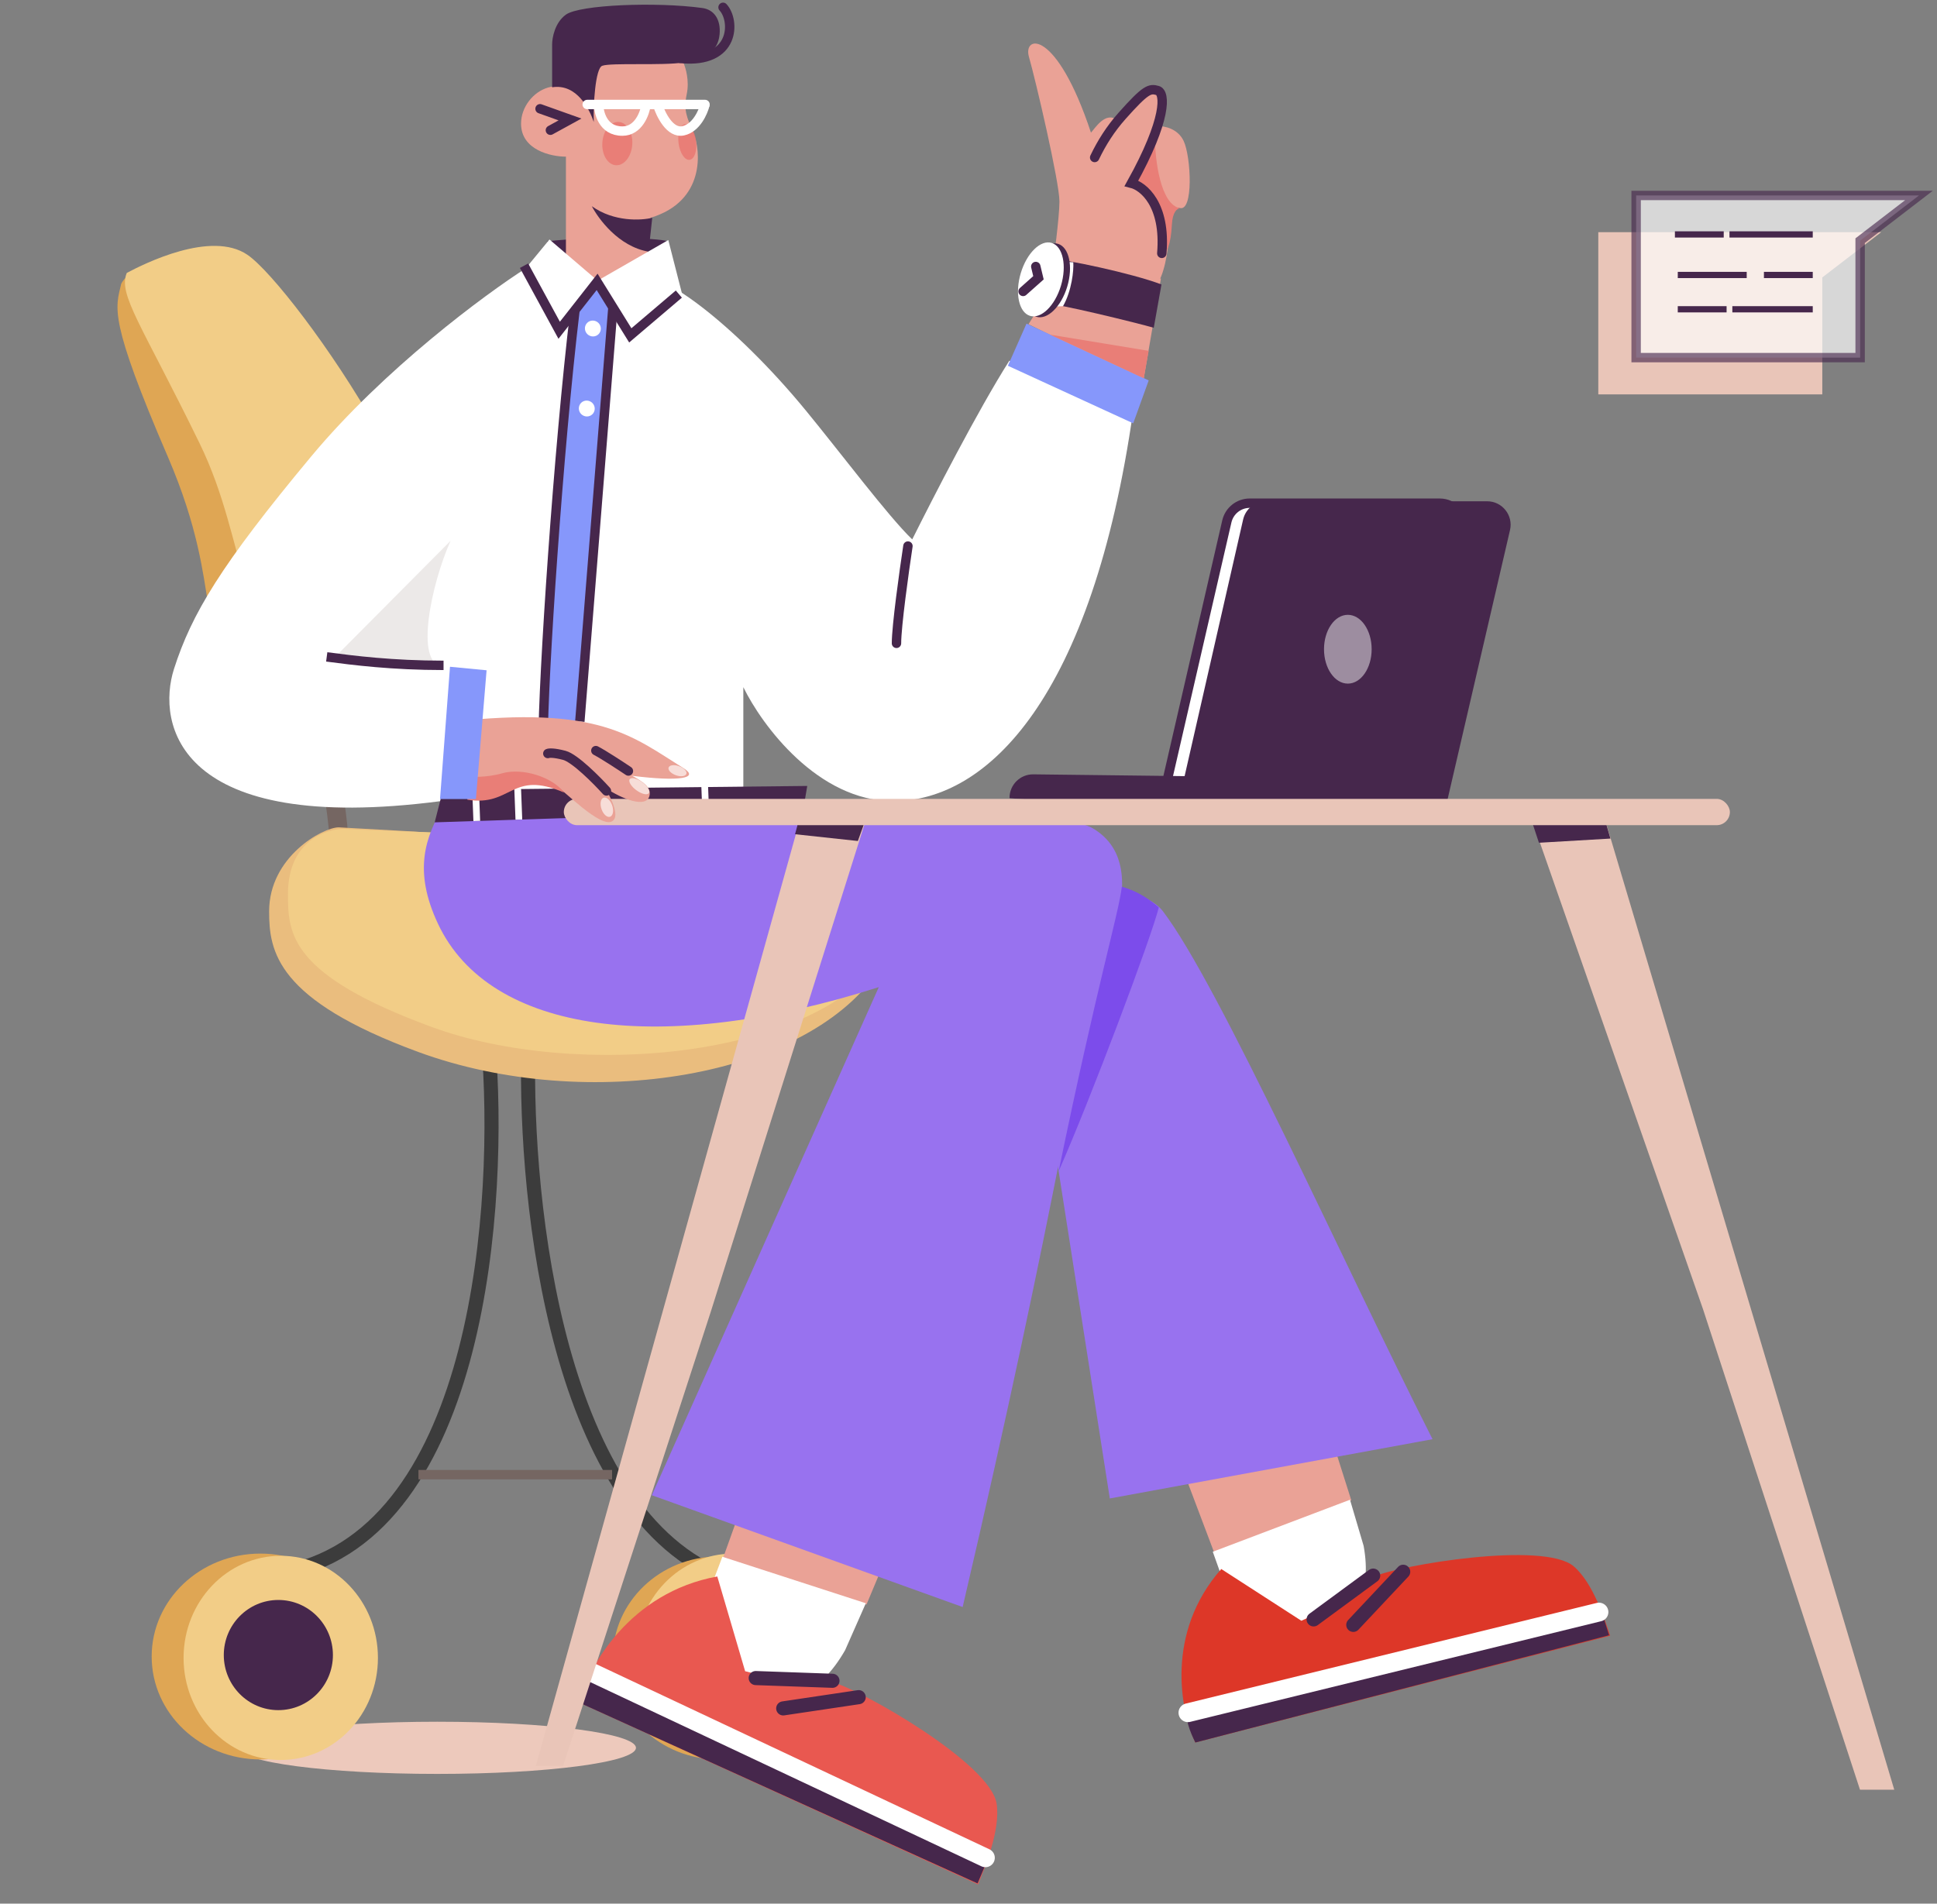 <svg width="412" height="405" viewBox="0 0 412 405" fill="none" xmlns="http://www.w3.org/2000/svg">
<rect x="0" y="0" width="412" height="405" fill="#808080" stroke="none"/>
<path d="M58.577 119.265C63.332 133.774 72.732 167.139 72.288 184.529" stroke="#756662" stroke-width="4"/>
<path d="M112.47 220.162C111.193 251.351 117.163 317.851 151.257 334.336" stroke="black" stroke-opacity="0.53" stroke-width="3"/>
<path d="M103.852 221.833C106.725 255.621 102.224 325.425 61.234 334.336" stroke="black" stroke-opacity="0.53" stroke-width="3"/>
<path d="M48.916 56.358C39.935 52.334 27.945 56.049 25.787 60.367C24.553 65.609 23.044 67.805 35.739 97.27C48.433 126.736 40.183 137.317 52.926 141.476C63.12 144.803 81.771 136.131 83.457 134.383C99.762 124.327 60.143 61.387 48.916 56.358Z" fill="#DFA654"/>
<path d="M52.616 54.199C44.906 48.956 30.673 56.095 26.966 58.066C25.064 62.668 30.103 69.003 42.439 94.291C53.252 116.458 49.224 135.617 67.728 138.701C78.386 140.477 86.396 132.739 88.082 130.991C104.387 120.936 62.702 61.058 52.616 54.199Z" fill="#F2CD87"/>
<path d="M57.242 193.906C57.242 182.251 68.685 176.019 72.045 176.019C100.79 177.685 202.381 181.69 187.448 205.554C172.516 229.419 124.781 236.952 89.007 223.821C58.768 212.721 57.242 202.396 57.242 193.906Z" fill="#EABD7E"/>
<path d="M61.251 190.199C61.251 178.544 69.837 176.327 73.197 176.327C101.943 177.993 204.231 177.989 189.299 201.853C174.366 225.718 122.102 229.603 91.863 218.503C61.624 207.403 61.251 198.688 61.251 190.199Z" fill="#F2CD87"/>
<ellipse cx="93.017" cy="371.851" rx="42.251" ry="5.551" fill="#EDC9BC"/>
<path d="M89.004 313.733H130.186" stroke="#756662" stroke-width="2"/>
<ellipse cx="152.848" cy="352.734" rx="22.513" ry="21.588" fill="#DFA654"/>
<ellipse cx="155.933" cy="352.116" rx="20.663" ry="21.588" fill="#F2CD87"/>
<ellipse cx="155.929" cy="351.804" rx="10.794" ry="11.411" fill="#46274C"/>
<ellipse cx="55.391" cy="352.424" rx="23.13" ry="21.896" fill="#DFA654"/>
<ellipse cx="59.716" cy="352.718" rx="20.67" ry="21.721" fill="#F2CD87"/>
<ellipse cx="59.206" cy="352.115" rx="11.605" ry="11.719" fill="#46274C"/>
<path d="M287.421 319.19L282.584 303.943L252.296 314.527L258.235 330.255L287.421 319.19Z" fill="#EAA296"/>
<path d="M287.145 319.073L290.046 328.892C293.788 349.586 274.088 349.201 263.771 346.422L257.959 330.138L287.145 319.073Z" fill="white"/>
<path d="M276.802 344.818L259.764 333.809C247.793 347.406 251.099 364.074 254.248 370.709L342.46 347.991C341.403 344.794 338.904 336.777 334.71 333.226C328.327 327.822 297.729 332.968 292.313 335.406C287.98 337.356 282.808 342.236 276.802 344.818Z" fill="#DD3728"/>
<path d="M340.605 342.661L253.075 364.474C251.631 364.833 253.261 368.786 254.256 370.717L342.247 347.893L340.605 342.661Z" fill="#46274C"/>
<path d="M298.461 334.392L287.845 345.693" stroke="#46274C" stroke-width="3" stroke-linecap="round"/>
<path d="M292.078 335.21L279.406 344.529" stroke="#46274C" stroke-width="3" stroke-linecap="round"/>
<path d="M340.101 342.97L252.671 364.386" stroke="white" stroke-width="4" stroke-linecap="round"/>
<path d="M184.301 341.372L190.871 325.669L159.817 314.663L153.786 331.479L184.301 341.372Z" fill="#EAA296"/>
<path d="M184.162 341.094L179.761 351.067C168.62 370.54 153.37 357.397 147.138 348.391L153.647 331.201L184.162 341.094Z" fill="white"/>
<path d="M158.49 355.553L152.568 335.396C133.886 338.796 125.143 354.671 123.106 362.184L208.03 400.914C209.375 397.594 212.864 389.367 211.979 383.712C210.632 375.108 183.036 359.422 177.112 357.903C172.372 356.687 164.978 357.338 158.49 355.553Z" fill="#E95850"/>
<path d="M210.202 395.319L126.431 356.287C125.049 355.644 123.641 359.959 123.11 362.197L207.933 400.696L210.202 395.319Z" fill="#46274C"/>
<path d="M182.645 361.073L166.591 363.464" stroke="#46274C" stroke-width="3" stroke-linecap="round"/>
<path d="M177.064 357.589L160.742 357.01" stroke="#46274C" stroke-width="3" stroke-linecap="round"/>
<path d="M209.594 395.248L126.171 355.954" stroke="white" stroke-width="4" stroke-linecap="round"/>
<path d="M66.201 97.097C81.649 78.536 103.173 62.62 112.005 56.982C119.838 59.227 131.673 62.251 134.906 59.377C138.947 55.785 156.311 68.957 171.429 87.368C178.884 96.447 188.942 109.87 194.031 114.76C198.521 105.779 207.951 87.368 214.687 76.74L241.031 87.368C232.35 148.438 210.047 170.442 189.989 170.442C173.943 170.442 162.049 154.276 158.107 146.193L158.107 170.442L93.743 170.442C37.612 177.776 33.271 153.977 37.013 142.301C40.755 130.626 46.892 120.298 66.201 97.097Z" fill="white"/>
<path d="M220.471 187.522C209.053 187.782 169.081 180.596 142.245 187.522L106.981 191.909C107.192 199.79 133.608 192.732 146.012 199.113C158.415 205.493 214.104 188.008 220.471 219.088L236.057 318.798L304.702 306.191C285.529 268.369 259.338 209.59 247.354 193.872C244.419 190.022 234.743 187.196 220.471 187.522Z" fill="#9872EF"/>
<path d="M232.534 176.282C222.546 170.283 172.373 180.19 145.639 171.363L94.391 171.363C90.509 178.06 87.795 185.124 93.167 196.549C104.186 219.987 140.917 224.71 186.918 210.015L138.643 318.11L204.758 341.898C224.348 258.117 231.274 213.696 232.535 210.015C235.014 202.776 245.02 183.781 232.534 176.282Z" fill="#9872EF"/>
<path d="M171.703 167.212L94.22 168.04L92.46 174.956L170.822 172.395L171.703 167.212Z" fill="#46274C"/>
<rect width="1.433" height="7.753" transform="matrix(0.999 -0.033 0.038 0.999 109.352 166.641)" fill="white"/>
<rect width="1.433" height="7.381" transform="matrix(0.999 -0.033 0.038 0.999 149.113 165.649)" fill="white"/>
<rect width="1.433" height="7.753" transform="matrix(0.999 -0.033 0.038 0.999 100.399 166.936)" fill="white"/>
<path d="M130.642 65.928L127.162 59.913L122.115 65.928C119.052 91.262 116.43 137.46 115.502 157.392H123.333C122.916 149.042 128.032 92.937 130.642 65.928Z" fill="#8697FB"/>
<path d="M116.374 51.329C126.26 50.255 139.704 50.567 142.044 51.329L127.215 59.449L116.374 51.329Z" fill="#46274C"/>
<path d="M146.077 19.975C146.665 17.164 145.833 14.352 145.343 13.298C140.447 10.955 129.921 6.973 126.984 9.784C124.046 12.595 125.27 21.029 126.249 24.895C121.109 13.298 110.828 19.272 110.828 26.3C110.828 31.923 117.192 33.328 120.374 33.328V56.873C128.306 63.339 135.184 59.567 137.632 56.873L138.366 46.331C150.116 42.816 149.015 31.923 147.546 28.409C146.077 24.895 145.343 23.489 146.077 19.975Z" fill="#EAA296"/>
<ellipse cx="1.878" cy="3.822" rx="1.878" ry="3.822" transform="matrix(0.987 -0.16 0.136 0.991 143.818 26.726)" fill="#E9746E" fill-opacity="0.78"/>
<ellipse cx="3.198" cy="4.609" rx="3.198" ry="4.609" transform="matrix(0.985 0.175 -0.118 0.993 128.696 25.413)" fill="#E9746E" fill-opacity="0.78"/>
<path d="M125.882 43.872C130.582 47.245 136.408 46.917 138.733 46.332L137.952 53.544C131.49 52.42 127.228 46.449 125.882 43.872Z" fill="#46274C"/>
<path d="M117.438 18.57C122.725 17.727 125.437 23.368 126.294 25.945C126.171 22.431 126.617 14.564 128.086 14.001C129.922 13.299 140.937 14.001 145.343 13.299C149.75 12.596 152.687 11.19 153.054 7.325C153.348 4.232 151.953 2.053 149.383 1.702C139.568 0.362 123.313 0.999 120.375 3.108C118.025 4.794 117.438 8.027 117.438 9.433V18.57Z" fill="#46274C"/>
<path d="M114.866 23.138L121.245 25.415L117.069 27.706" stroke="#46274C" stroke-width="2" stroke-linecap="round"/>
<path d="M137.429 22.23C137.17 24.117 135.799 27.891 132.383 27.891C128.112 27.891 127.336 23.74 127.336 22.23" stroke="white" stroke-width="2"/>
<path d="M149.959 22.23C149.571 23.848 148.095 27.235 145.3 27.832C142.505 28.43 140.513 24.346 139.866 22.23" stroke="white" stroke-width="2"/>
<path d="M149.959 22.23H124.9" stroke="white" stroke-width="2" stroke-linecap="round"/>
<path d="M111.627 57.321L116.873 50.951L127.111 59.709L142.147 51.07L145.088 62.566C120.841 59.978 114.079 59.844 111.627 57.321Z" fill="white"/>
<path d="M122.289 66.103C118.759 95.627 115.503 144.3 115.503 158.276" stroke="#46274C" stroke-width="2"/>
<path d="M130.375 65.292L123.332 153.501" stroke="#46274C" stroke-width="2"/>
<path d="M144.391 62.566L134.063 71.351L127.006 59.968L118.936 70.266L111.462 56.531" stroke="#46274C" stroke-width="2"/>
<ellipse cx="1.701" cy="1.68" rx="1.701" ry="1.68" transform="matrix(-0.925 -0.381 -0.37 0.929 128.299 68.978)" fill="white"/>
<ellipse cx="1.701" cy="1.68" rx="1.701" ry="1.68" transform="matrix(-0.925 -0.381 -0.37 0.929 127.004 86.002)" fill="white"/>
<path d="M153.791 1.556C156.4 4.357 156.455 13.577 144.779 12.45" stroke="#46274C" stroke-width="2" stroke-linecap="round"/>
<path d="M193.118 116.172C192.306 121.539 190.682 133.191 190.682 136.871" stroke="#46274C" stroke-width="2" stroke-linecap="round"/>
<ellipse cx="2.177" cy="1.255" rx="2.177" ry="1.255" transform="matrix(-0.971 -0.241 -0.233 0.972 127.086 162.323)" fill="white" fill-opacity="0.63"/>
<path d="M265.821 107.053H306.215C309.211 107.053 311.534 109.669 311.18 112.644L304.245 170.885H247.144L260.948 110.931C261.471 108.661 263.492 107.053 265.821 107.053Z" fill="white" stroke="#46274C" stroke-width="2" stroke-linecap="round"/>
<path d="M219.786 164.742L252.079 165.125L251.209 171.327H233.051L214.727 169.812V169.741C214.727 166.957 217.002 164.709 219.786 164.742Z" fill="#46274C"/>
<path d="M269.286 106.645H316.308C319.526 106.645 321.906 109.64 321.179 112.774L307.54 171.605L250.659 170.862L264.411 110.534C264.93 108.259 266.953 106.645 269.286 106.645Z" fill="#46274C"/>
<ellipse cx="5.067" cy="7.318" rx="5.067" ry="7.318" transform="matrix(-1 0 0 1 291.751 130.804)" fill="white" fill-opacity="0.47"/>
<rect x="119.926" y="169.961" width="248.019" height="5.597" rx="2.799" fill="#E9C5B8"/>
<path d="M95.933 153.579L96.713 164.569C98.207 167.067 104.284 166.617 105.897 165.511L107.717 164.941C111.567 164.88 115.278 165.045 117.806 166.754C120.056 168.275 127.674 176.151 130.17 174.746C132.166 173.622 129.447 168.875 128.658 167.559C132.466 170.092 137.346 171.92 138.11 169.429C138.72 167.436 136.436 166.143 134.469 165.055C144.612 166.326 148.798 165.556 145.401 163.44C134.405 156.591 127.465 150.037 95.933 153.579Z" fill="#EAA296"/>
<path d="M133.665 164.037C132.05 162.952 128.403 160.564 126.736 159.692" stroke="#46274C" stroke-width="2" stroke-linecap="round"/>
<path d="M128.992 168.276C126.937 165.997 122.267 161.293 120.03 160.701C117.793 160.11 116.759 160.196 116.522 160.313" stroke="#46274C" stroke-width="2" stroke-linecap="round"/>
<ellipse cx="2.535" cy="1.051" rx="2.535" ry="1.051" transform="matrix(0.806 0.58 0.552 -0.842 133.349 166.679)" fill="white" fill-opacity="0.63"/>
<ellipse cx="2.015" cy="1.024" rx="2.015" ry="1.024" transform="matrix(0.946 0.309 0.228 -0.977 141.96 164.348)" fill="white" fill-opacity="0.63"/>
<ellipse cx="2.149" cy="1.196" rx="2.149" ry="1.196" transform="matrix(0.343 0.934 0.926 -0.393 127.228 170.202)" fill="white" fill-opacity="0.63"/>
<path d="M99.404 170.138C108.944 171.678 108.694 163.701 120.008 168.635C117.496 165.282 111.108 163.296 106.819 164.519C103.388 165.498 99.815 165.292 99.404 165.198L99.404 170.138Z" fill="#E97E77"/>
<path d="M101.228 169.992L103.497 142.603L95.714 141.854L93.594 169.992L101.228 169.992Z" fill="#8697FB"/>
<path d="M225.344 42.897C225.328 46.204 224.178 54.989 223.605 58.968L245.698 61.187C249.842 55.514 247.842 43.226 250.875 44.231C253.909 45.237 253.34 33.328 251.762 29.987C250.499 27.314 247.583 26.781 246.283 26.849C248.156 22.802 247.139 19.294 245.287 19.209C243.805 19.14 239.606 23.432 237.692 25.587C235.151 23.547 232.907 27.329 232.048 28.219C224.682 5.959 217.506 7.445 218.862 12.122C220.217 16.799 225.365 38.764 225.344 42.897Z" fill="#EAA296"/>
<path d="M243.194 80.975L246.926 59.276L226.4 56.769L218.755 68.981L243.194 80.975Z" fill="#EAA296"/>
<path d="M247.044 60.52C240.821 58.143 226.062 55.039 223.666 55.114L221.638 64.447C224.356 64.391 242.217 68.8 245.405 69.736L247.044 60.52Z" fill="#46274C"/>
<path d="M226.104 65.139C227.951 61.904 228.424 57.466 228.286 55.798L226.592 55.695L224.51 65.203L226.104 65.139Z" fill="white"/>
<ellipse cx="8.044" cy="4.507" rx="8.044" ry="4.507" transform="matrix(-0.289 0.964 0.948 0.298 220.782 50.534)" fill="#46274C"/>
<ellipse cx="8.044" cy="4.507" rx="8.044" ry="4.507" transform="matrix(-0.289 0.964 0.948 0.298 219.446 50.343)" fill="white"/>
<path d="M220.308 56.697L220.882 59.097L217.618 62.002" stroke="#46274C" stroke-width="2" stroke-linecap="round"/>
<path d="M241.035 90.064L214.372 77.813L218.339 68.854L244.328 80.933L241.035 90.064Z" fill="#8697FB"/>
<path d="M245.645 29.117C245.666 33.925 246.784 43.539 251.046 44.322C251.147 44.321 251.24 44.335 251.322 44.36C251.229 44.352 251.137 44.339 251.046 44.322C250.383 44.333 249.399 45.035 249.254 47.867C249.045 51.948 248.188 53.985 247.16 54.234C247.74 50.369 247.265 41.894 240.723 38.914C241.868 36.749 244.455 31.758 245.645 29.117Z" fill="#E97E77"/>
<path d="M232.833 33.508C234.334 30.357 236.224 27.39 238.642 24.67C243.749 18.924 244.554 18.79 246.211 19.252C247.868 19.713 248.271 25.307 240.661 38.991C243.179 39.62 247.995 43.484 247.115 53.903" stroke="#46274C" stroke-width="2" stroke-linecap="round"/>
<path d="M244.324 74.643L223.369 71.201L243.277 80.481L244.324 74.643Z" fill="#E97E77"/>
<path d="M95.839 115.059L71.141 139.907L82.966 141.104L94.192 141.703C88.055 141.376 91.797 124.04 95.839 115.059Z" fill="#ECE9E8"/>
<path d="M69.495 139.757C75.183 140.506 83.415 141.554 94.342 141.554" stroke="#46274C" stroke-width="2"/>
<path d="M113.97 375.722L170.027 174.811H184.055L151.176 279.098L119.764 375.722H113.97Z" fill="#E9C5B8"/>
<path d="M402.909 380.768L341.301 174.063H325.722L362.235 278.537L395.62 380.768H402.909Z" fill="#E9C5B8"/>
<path d="M225.173 249.195C233.416 209.177 237.921 194.433 238.62 188.641C240.89 189.343 243.161 190.221 246.479 193.029C244.942 199.348 231.984 233.749 225.173 249.195Z" fill="#7C4CEB"/>
<path d="M387.603 59.023L400.126 49.401H339.958V83.907H387.603V59.023Z" fill="#E9C5B8"/>
<path d="M395.651 51.201L408.173 41.579H348.006V76.085H395.651V51.201Z" fill="white" fill-opacity="0.68" stroke="#46274C" stroke-opacity="0.63" stroke-width="2" stroke-linecap="round"/>
<rect width="17.714" height="1.327" transform="matrix(-1 0 0 1 385.573 49.211)" fill="#46274C"/>
<rect width="10.384" height="1.327" transform="matrix(-1 0 0 1 385.573 57.837)" fill="#46274C"/>
<rect width="10.384" height="1.327" transform="matrix(-1 0 0 1 367.246 65.136)" fill="#46274C"/>
<rect width="10.384" height="1.327" transform="matrix(-1 0 0 1 366.637 49.211)" fill="#46274C"/>
<rect width="14.66" height="1.327" transform="matrix(-1 0 0 1 371.525 57.837)" fill="#46274C"/>
<rect width="17.103" height="1.327" transform="matrix(-1 0 0 1 385.573 65.136)" fill="#46274C"/>
<path d="M183.682 175.559H169.625L169.104 177.482L182.467 178.923L183.682 175.559Z" fill="#46274C"/>
<path d="M326.095 175.559H341.714L342.542 178.407L327.333 179.297L326.095 175.559Z" fill="#46274C"/>
</svg>
